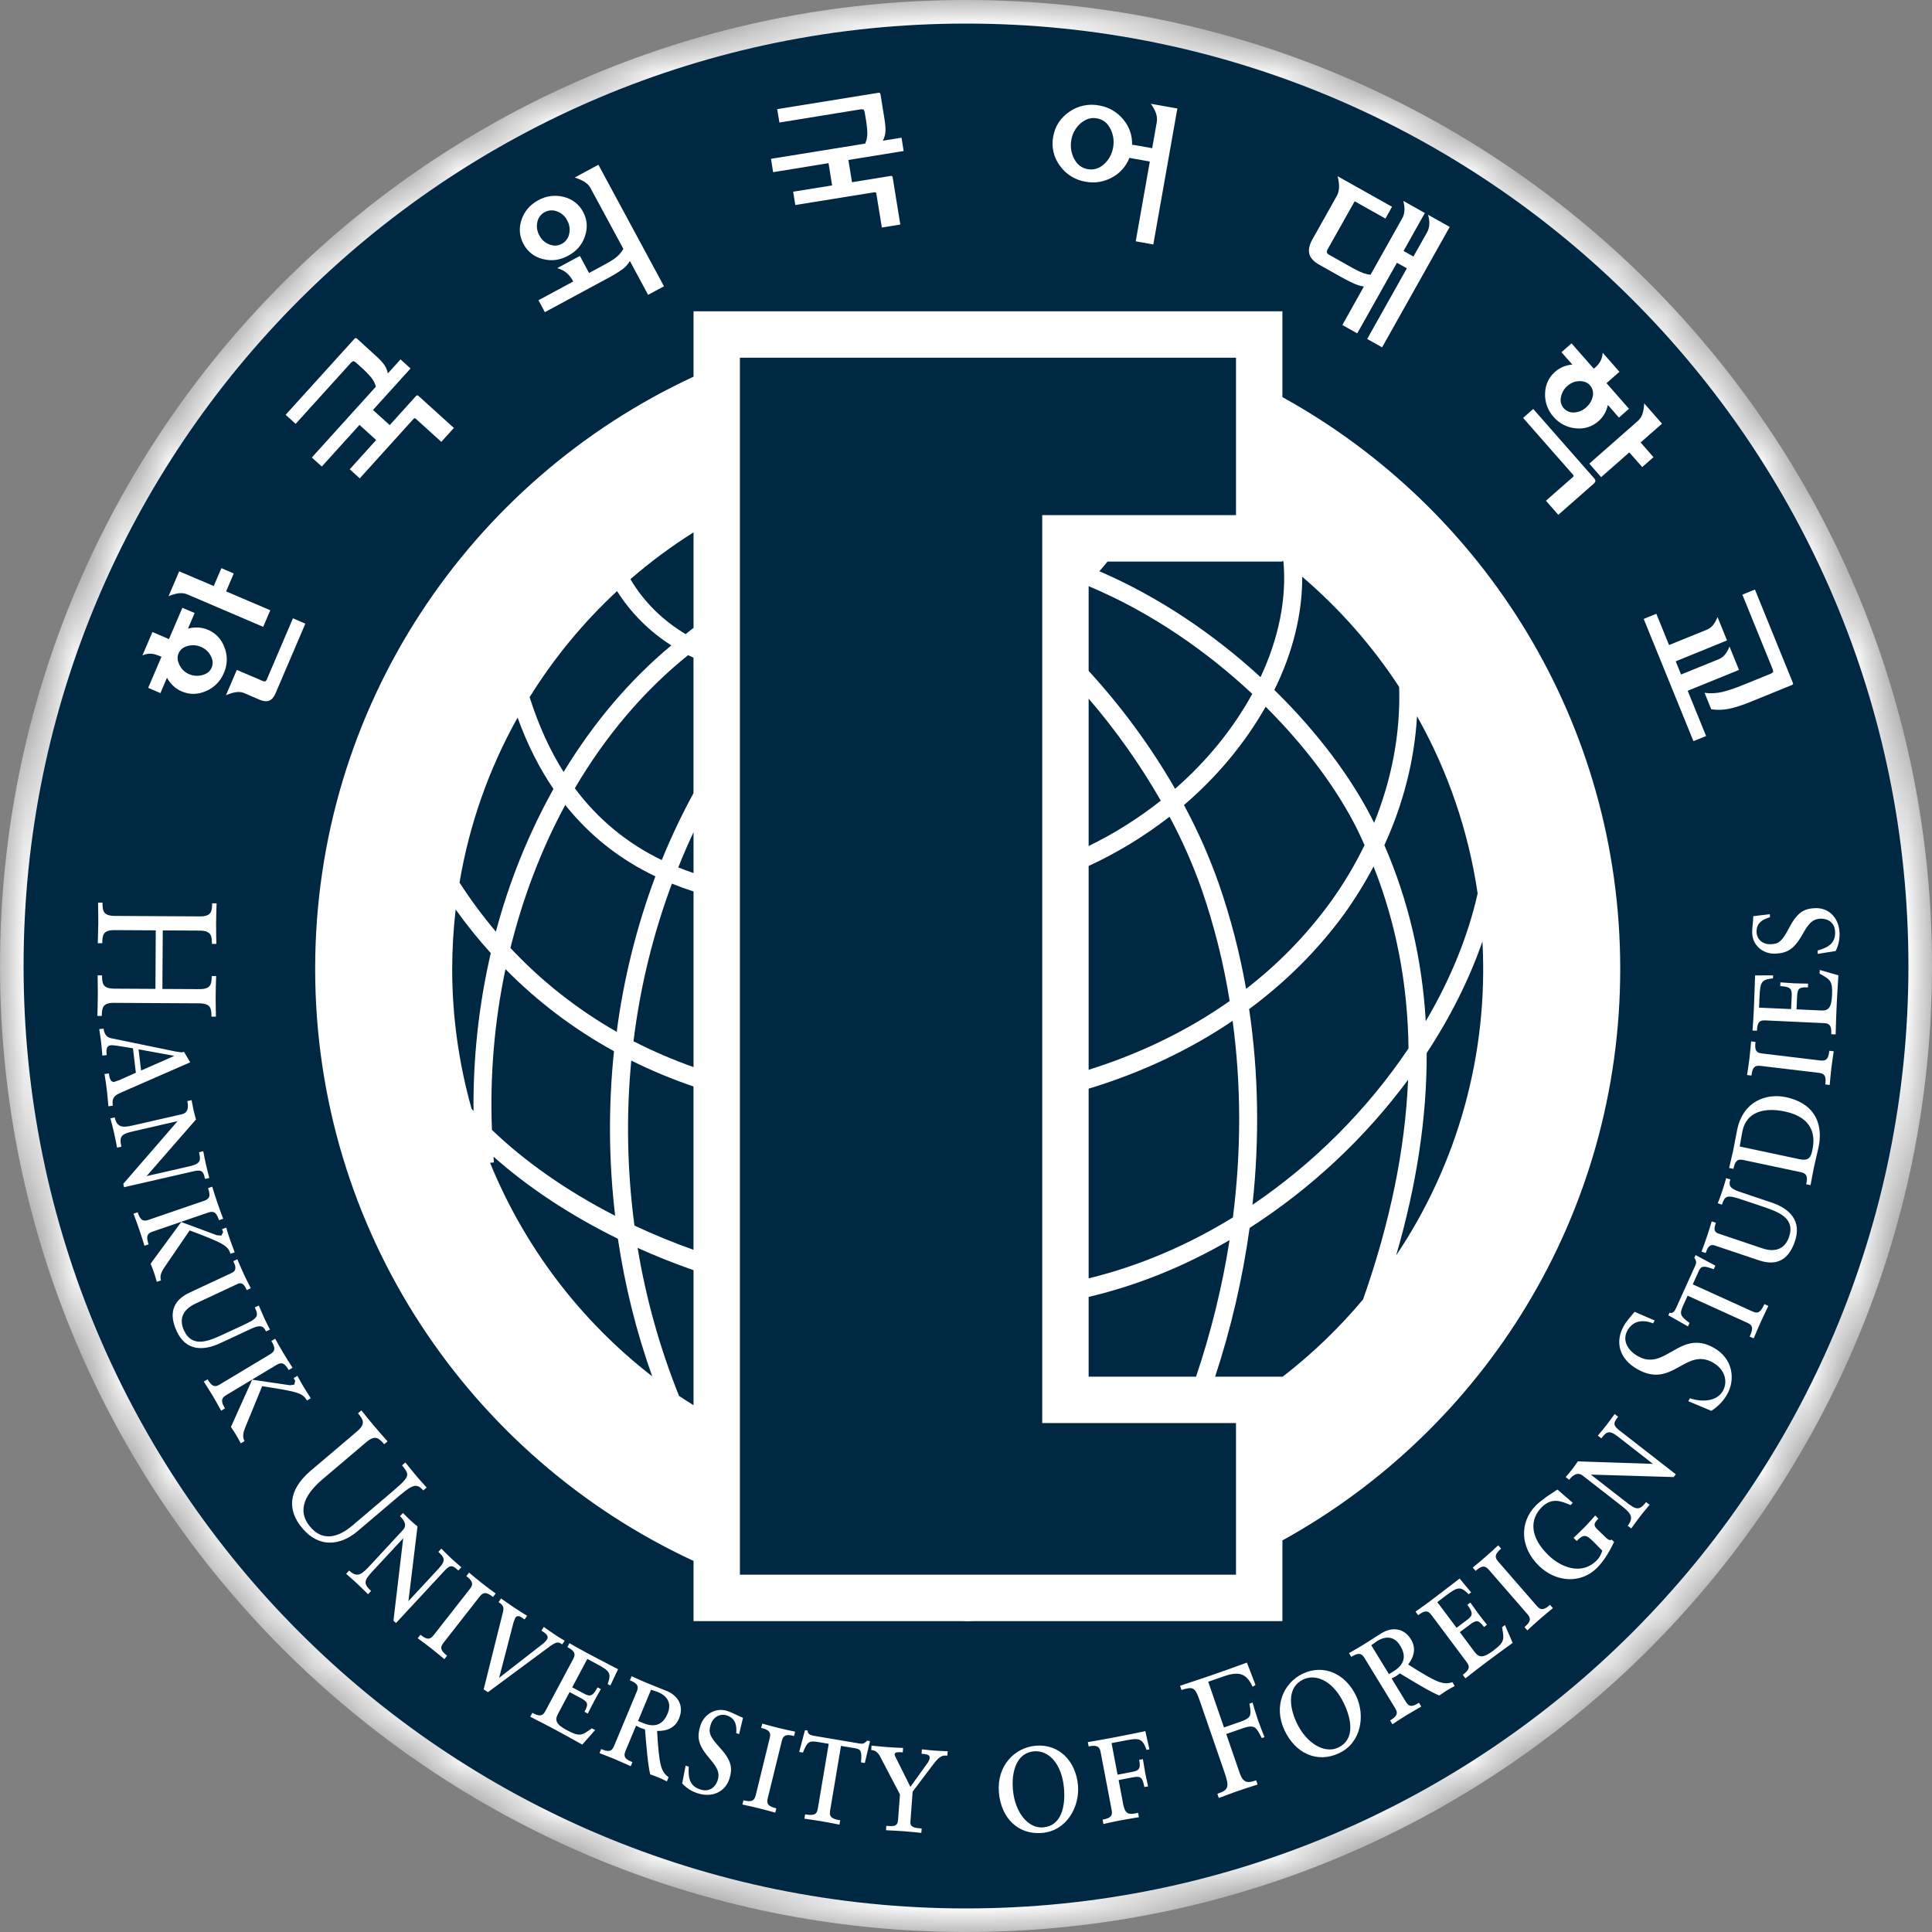 <svg width="40" height="40" viewBox="0 0 40 40" fill="none" xmlns="http://www.w3.org/2000/svg">
<rect x="0" y="0" width="40" height="40" fill="#808080" stroke="none"/>
<g clip-path="url(#clip0_544_437)">
<mask id="mask0_544_437" style="mask-type:luminance" maskUnits="userSpaceOnUse" x="0" y="0" width="40" height="40">
<path d="M0 20C0 31.045 8.954 40 20 40C31.046 40 40 31.045 40 20C40 8.954 31.046 -6.75036e-05 20 -6.75036e-05C8.954 -6.75036e-05 0 8.954 0 20Z" fill="white"/>
</mask>
<g mask="url(#mask0_544_437)">
<path d="M0 20C0 31.045 8.954 40 20 40C31.046 40 40 31.045 40 20C40 8.954 31.046 -6.75036e-05 20 -6.75036e-05C8.954 -6.75036e-05 0 8.954 0 20Z" fill="white"/>
</g>
<path d="M13.619 35.031L13.479 34.984L13.21 35.631L13.312 35.673C13.544 35.77 13.72 35.722 13.822 35.478C13.907 35.273 13.829 35.118 13.619 35.031Z" fill="#002843"/>
<path d="M28.511 33.977L28.391 34.063L28.756 34.661L28.851 34.603C29.065 34.471 29.129 34.3 28.991 34.075C28.876 33.885 28.705 33.858 28.511 33.977Z" fill="#002843"/>
<path d="M26.981 34.772C26.656 34.926 26.683 35.322 26.845 35.666C27.045 36.093 27.421 36.316 27.706 36.182C28.047 36.021 27.991 35.62 27.829 35.276C27.62 34.83 27.268 34.637 26.981 34.772Z" fill="#002843"/>
<path d="M3.6 21.865L3.6 21.859L2.869 21.726L2.921 22.164L3.6 21.865Z" fill="#002843"/>
<path d="M22.519 3.502C22.646 3.524 22.758 3.489 22.859 3.398C22.959 3.306 23.021 3.192 23.046 3.055C23.07 2.918 23.051 2.789 22.99 2.667C22.928 2.544 22.834 2.472 22.708 2.45C22.589 2.428 22.478 2.463 22.373 2.553C22.271 2.641 22.203 2.763 22.181 2.896C22.156 3.029 22.176 3.165 22.238 3.285C22.3 3.408 22.394 3.479 22.519 3.502Z" fill="#002843"/>
<path d="M21.409 36.259C21.051 36.29 20.939 36.67 20.971 37.05C21.01 37.52 21.284 37.861 21.598 37.834C21.973 37.803 22.061 37.406 22.029 37.027C21.988 36.536 21.725 36.233 21.409 36.259Z" fill="#002843"/>
<path d="M11.376 5.062C11.466 5.097 11.551 5.091 11.631 5.049C11.671 5.028 11.704 4.998 11.731 4.962C11.758 4.927 11.776 4.885 11.784 4.842C11.807 4.748 11.793 4.655 11.743 4.563C11.7 4.477 11.625 4.41 11.534 4.377C11.492 4.36 11.448 4.353 11.403 4.356C11.359 4.358 11.316 4.371 11.277 4.392C11.238 4.413 11.204 4.442 11.177 4.478C11.151 4.513 11.133 4.554 11.125 4.598C11.104 4.692 11.119 4.791 11.167 4.875C11.216 4.967 11.286 5.028 11.376 5.062Z" fill="#002843"/>
<path d="M14.059 28.901C14.158 28.968 14.258 29.03 14.359 29.093V26.298C13.966 26.161 13.58 26.007 13.201 25.836C13.375 26.886 13.662 27.914 14.059 28.901Z" fill="#002843"/>
<path d="M13.136 25.375C13.535 25.561 13.943 25.728 14.358 25.876V22.494C13.917 22.345 13.487 22.165 13.07 21.958C12.962 23.096 12.984 24.242 13.136 25.375Z" fill="#002843"/>
<path d="M28.906 25.991C30.191 24.077 30.818 21.795 30.692 19.492C30.421 20.272 30.031 21.052 29.538 21.802C29.543 23.129 29.331 24.528 28.906 25.991Z" fill="#002843"/>
<path d="M10.218 23.948C10.221 23.988 10.222 24.027 10.225 24.067L10.146 24.074C10.857 25.817 12.015 27.342 13.503 28.495C13.174 27.571 12.937 26.617 12.793 25.647C11.799 25.158 10.929 24.579 10.218 23.948Z" fill="#002843"/>
<path d="M11.459 16.334C11.17 15.91 10.92 15.421 10.716 14.857C10.122 15.918 9.715 17.074 9.514 18.273C9.743 18.628 9.994 18.967 10.267 19.289C10.54 18.259 10.94 17.266 11.459 16.334Z" fill="#002843"/>
<path d="M9.434 18.83C9.387 19.238 9.363 19.647 9.362 20.058C9.362 21.064 9.504 22.035 9.764 22.957C9.777 22.972 9.79 22.987 9.804 23.001C9.793 21.902 9.913 20.805 10.161 19.733C9.901 19.446 9.659 19.145 9.434 18.83Z" fill="#002843"/>
<path d="M20.001 0.488C9.223 0.488 0.488 9.224 0.488 20C0.488 30.776 9.223 39.512 20.001 39.512C30.776 39.512 39.512 30.776 39.512 20C39.512 9.224 30.776 0.488 20.001 0.488ZM37.584 18.802C37.866 18.792 38.074 19.006 38.086 19.315C38.092 19.445 38.064 19.574 38.005 19.69L37.634 19.749L37.631 19.68C37.875 19.611 38.002 19.513 37.994 19.294C37.985 19.064 37.8 19.016 37.691 19.02C37.547 19.026 37.458 19.098 37.343 19.304C37.155 19.641 37.025 19.733 36.751 19.744C36.512 19.753 36.287 19.584 36.278 19.323C36.273 19.209 36.3 19.067 36.3 18.968L36.643 18.928L36.645 18.991C36.506 19.029 36.361 19.101 36.368 19.299C36.374 19.454 36.498 19.555 36.659 19.549C36.828 19.543 36.892 19.495 37.047 19.201C37.218 18.876 37.363 18.811 37.584 18.802ZM36.334 12.206L37.121 14.141L37.124 14.167L37.103 14.181L36.266 14.522C36.074 14.6 35.915 14.652 35.789 14.676C35.67 14.7 35.549 14.703 35.429 14.684L35.291 14.344C35.415 14.361 35.541 14.355 35.663 14.325C35.794 14.294 35.957 14.237 36.154 14.155L36.675 13.943L36.713 13.913L36.705 13.864L36.074 12.312L36.334 12.206ZM35.335 13.039C35.449 12.992 35.506 12.903 35.56 12.776L35.756 13.259L34.694 13.692L34.805 13.965L35.583 13.649C35.695 13.604 35.756 13.509 35.808 13.387L36.004 13.87L34.942 14.302L35.323 15.239L35.061 15.345L34.031 12.814L34.293 12.708L34.556 13.355L35.335 13.039ZM33.91 8.715C34.009 8.628 34.031 8.511 34.041 8.351L34.41 8.772L33.967 9.161L34.234 9.465L34 9.67L33.733 9.366L33.15 9.879L32.905 9.599L33.91 8.715ZM32.197 7.697C32.248 7.652 32.304 7.617 32.366 7.592C32.426 7.568 32.489 7.553 32.554 7.548C32.555 7.55 32.481 7.465 32.328 7.292L32.537 7.109L32.998 7.634L33.032 7.604C33.111 7.535 33.173 7.442 33.182 7.303L33.529 7.698L33.261 7.933L33.726 8.463L33.519 8.646L33.289 8.384C33.275 8.448 33.252 8.509 33.221 8.566C33.187 8.624 33.145 8.676 33.095 8.72C33.031 8.776 32.956 8.819 32.875 8.845C32.794 8.87 32.708 8.878 32.623 8.868C32.445 8.852 32.281 8.767 32.165 8.631C32.045 8.499 31.982 8.324 31.989 8.145C31.995 7.963 32.065 7.813 32.197 7.697ZM31.744 8.467L33.016 9.915L33.033 9.96L33.01 10.002L32.263 10.659L32.007 10.367L32.567 9.875L32.579 9.853L32.57 9.831L31.534 8.652L31.744 8.467ZM27.171 4.958L27.678 4.055C27.741 3.944 27.732 3.786 27.693 3.648L28.82 4.281L28.684 4.525L28.047 4.167L27.477 5.18L27.47 5.23L27.499 5.264L28.016 5.555C28.094 5.598 28.161 5.63 28.22 5.652C28.279 5.672 28.331 5.684 28.376 5.688L29.034 4.516C29.077 4.439 29.098 4.319 29.053 4.159L29.5 4.41L29.059 5.196L29.264 5.311L29.548 4.806C29.592 4.726 29.613 4.607 29.567 4.447L30.015 4.698L28.615 7.191L28.306 7.018L29.128 5.555L28.922 5.44L28.1 6.902L27.792 6.729L28.238 5.932C28.169 5.922 28.102 5.902 28.038 5.873C27.967 5.842 27.877 5.797 27.771 5.738L27.308 5.477C27.199 5.416 27.133 5.343 27.109 5.259C27.086 5.174 27.106 5.074 27.171 4.958ZM21.805 2.829C21.844 2.611 21.956 2.439 22.141 2.313C22.229 2.251 22.329 2.208 22.435 2.186C22.54 2.163 22.649 2.163 22.755 2.183C22.951 2.215 23.128 2.317 23.254 2.47C23.382 2.625 23.443 2.8 23.439 2.995L23.855 3.068L23.949 2.533C23.973 2.401 23.922 2.285 23.828 2.149L24.376 2.246L23.878 5.061L23.514 4.996L23.806 3.344L23.383 3.269C23.316 3.442 23.19 3.584 23.027 3.672C22.86 3.766 22.665 3.799 22.476 3.762C22.37 3.745 22.267 3.707 22.176 3.65C22.084 3.593 22.005 3.518 21.943 3.43C21.879 3.345 21.834 3.247 21.811 3.144C21.787 3.041 21.785 2.934 21.805 2.829ZM17.927 2.47L17.9 2.31L17.88 2.267L17.829 2.262L16.137 2.537L16.091 2.26L18.193 1.92L18.217 1.924L18.229 1.949L18.309 2.443C18.33 2.574 18.338 2.671 18.331 2.735C18.326 2.797 18.307 2.858 18.278 2.913L18.665 2.851L18.709 3.127L17.565 3.312L17.64 3.773L18.446 3.642L18.471 3.645L18.481 3.667L18.64 4.649L18.258 4.711L18.143 4.005L18.132 3.983L18.108 3.98L16.466 4.245L16.422 3.969L17.228 3.839L17.154 3.378L16.006 3.565L15.963 3.288L17.913 2.973C17.942 2.907 17.957 2.837 17.957 2.762C17.954 2.664 17.944 2.566 17.927 2.47ZM12.389 3.411L13.747 5.927L13.418 6.104L13.041 5.403C13.001 5.473 12.946 5.534 12.88 5.58C12.782 5.649 12.679 5.71 12.572 5.766L11.281 6.463L11.149 6.216L11.868 5.828C11.798 5.698 11.711 5.602 11.538 5.551L12.006 5.299L12.196 5.652L12.549 5.461C12.657 5.403 12.737 5.349 12.789 5.3C12.841 5.251 12.88 5.201 12.906 5.152L12.222 3.887C12.167 3.785 12.044 3.721 11.898 3.676L12.389 3.411ZM10.798 4.549C10.858 4.372 10.973 4.239 11.144 4.146C11.304 4.055 11.494 4.03 11.672 4.077C11.757 4.097 11.837 4.135 11.906 4.188C11.975 4.241 12.031 4.309 12.072 4.386C12.159 4.547 12.171 4.716 12.111 4.891C12.052 5.069 11.935 5.202 11.764 5.294C11.592 5.388 11.417 5.41 11.238 5.363C11.153 5.343 11.073 5.305 11.004 5.251C10.936 5.198 10.879 5.13 10.839 5.052C10.752 4.891 10.739 4.724 10.798 4.549ZM7.343 7.009L7.364 6.997L7.389 7.009L7.759 7.346C7.858 7.434 7.924 7.505 7.96 7.559C7.995 7.613 8.018 7.671 8.03 7.731L8.293 7.441L8.5 7.629L7.722 8.488L8.069 8.801L8.617 8.195L8.638 8.183L8.66 8.193L9.397 8.86L9.137 9.148L8.607 8.668L8.585 8.658L8.563 8.671L7.448 9.904L7.241 9.716L7.788 9.11L7.443 8.797L6.663 9.659L6.456 9.472L7.782 8.006C7.764 7.936 7.73 7.871 7.685 7.815C7.621 7.74 7.552 7.669 7.478 7.604L7.358 7.496L7.316 7.475L7.273 7.503L6.121 8.775L5.914 8.588L7.343 7.009ZM6.322 12.912L5.705 14.354C5.672 14.433 5.629 14.482 5.575 14.505C5.522 14.527 5.455 14.521 5.375 14.487L5.049 14.347C4.937 14.3 4.802 14.343 4.679 14.392L4.903 13.87L5.457 14.106L5.492 14.108L5.518 14.082L6.065 12.801L6.322 12.912ZM3.71 11.829L4.425 12.133L4.584 11.763L4.84 11.873L4.681 12.244L5.596 12.635L5.449 12.978L3.873 12.304C3.758 12.255 3.624 12.289 3.49 12.343L3.71 11.829ZM3.156 13.085C3.335 13.162 3.449 13.211 3.498 13.232L3.776 12.584L4.03 12.692L3.892 13.015C3.959 12.996 4.029 12.989 4.1 12.992C4.172 12.996 4.241 13.012 4.308 13.04C4.471 13.111 4.585 13.233 4.65 13.409C4.682 13.493 4.698 13.583 4.695 13.673C4.692 13.763 4.672 13.852 4.635 13.934C4.566 14.103 4.433 14.237 4.266 14.308C4.094 14.383 3.926 14.385 3.763 14.315C3.697 14.287 3.637 14.248 3.585 14.198C3.534 14.15 3.491 14.094 3.457 14.032L3.322 14.35L3.068 14.241L3.343 13.598L3.31 13.584C3.16 13.52 3.069 13.52 2.949 13.569L3.156 13.085ZM2.021 20.194L2.112 20.194C2.115 20.353 2.118 20.467 2.364 20.469L3.218 20.474L3.225 19.262L2.371 19.257C2.125 19.255 2.121 19.369 2.117 19.529L2.025 19.528C2.026 19.384 2.034 19.255 2.035 19.123C2.035 18.979 2.033 18.838 2.03 18.688L2.122 18.688C2.124 18.847 2.127 18.961 2.373 18.963L4.138 18.973C4.384 18.975 4.388 18.861 4.393 18.702L4.484 18.703C4.48 18.844 4.475 18.981 4.474 19.117C4.474 19.254 4.476 19.393 4.479 19.543L4.388 19.542C4.385 19.383 4.382 19.269 4.136 19.267L3.37 19.263L3.362 20.475L4.129 20.479C4.375 20.48 4.379 20.367 4.384 20.208L4.475 20.208C4.47 20.367 4.466 20.508 4.465 20.652C4.464 20.781 4.47 20.913 4.47 21.048L4.378 21.048C4.376 20.889 4.373 20.775 4.127 20.773L2.362 20.763C2.116 20.761 2.112 20.875 2.107 21.034L2.016 21.034C2.02 20.899 2.024 20.764 2.025 20.629C2.026 20.488 2.024 20.35 2.021 20.194ZM2.212 22.569C2.198 22.458 2.182 22.347 2.164 22.236L2.255 22.225L2.26 22.261C2.269 22.336 2.302 22.407 2.361 22.4L2.474 22.362L2.813 22.21L2.753 21.704L2.518 21.666C2.471 21.659 2.348 21.634 2.285 21.642C2.202 21.652 2.199 21.752 2.206 21.808L2.21 21.844L2.119 21.855C2.111 21.754 2.102 21.652 2.09 21.55C2.081 21.473 2.067 21.387 2.054 21.307L2.144 21.297C2.163 21.448 2.241 21.484 2.318 21.499L3.643 21.772L3.761 21.788L3.81 21.777L3.938 21.994L2.511 22.618C2.356 22.685 2.316 22.735 2.335 22.893L2.244 22.904C2.234 22.79 2.225 22.679 2.212 22.569ZM2.552 24.51L3.677 23.212L2.762 23.422C2.515 23.478 2.463 23.521 2.513 23.741L2.424 23.761C2.406 23.664 2.384 23.552 2.361 23.452C2.339 23.353 2.312 23.254 2.286 23.155L2.375 23.135C2.43 23.375 2.571 23.343 2.817 23.286L3.77 23.068C3.925 23.033 3.891 22.856 3.878 22.797L3.967 22.777C3.98 22.848 3.992 22.916 4.007 22.983C4.021 23.045 4.041 23.117 4.058 23.177L3.035 24.35L3.933 24.145C4.169 24.09 4.155 24.011 4.12 23.856L4.208 23.835C4.226 23.93 4.246 24.033 4.268 24.126C4.287 24.211 4.312 24.304 4.334 24.388L4.245 24.409C4.214 24.271 4.193 24.208 4.021 24.247L2.568 24.58L2.552 24.51ZM3.077 25.763L2.991 25.792C2.958 25.686 2.921 25.566 2.882 25.453C2.845 25.345 2.804 25.235 2.764 25.128L2.85 25.099C2.896 25.232 2.942 25.302 3.069 25.258L4.232 24.859C4.359 24.815 4.353 24.732 4.307 24.599L4.394 24.569C4.427 24.678 4.462 24.79 4.499 24.897C4.537 25.011 4.581 25.129 4.621 25.233L4.534 25.262C4.489 25.129 4.442 25.059 4.316 25.103L3.152 25.502C3.026 25.546 3.032 25.629 3.077 25.763ZM3.333 26.509L3.246 26.539C3.231 26.484 3.211 26.415 3.193 26.361C3.171 26.295 3.145 26.231 3.118 26.164L3.752 25.3L4.492 25.575L4.584 25.581L4.619 25.509L4.597 25.447L4.684 25.417C4.708 25.501 4.737 25.596 4.766 25.677C4.794 25.76 4.831 25.845 4.859 25.928L4.772 25.958C4.715 25.79 4.643 25.745 3.927 25.474L3.414 26.224C3.351 26.313 3.3 26.413 3.333 26.509ZM3.66 27.564C3.498 27.216 3.557 26.933 3.927 26.761L4.803 26.352C4.918 26.299 4.865 26.184 4.831 26.111L4.914 26.072C4.957 26.175 5.004 26.285 5.051 26.386C5.096 26.481 5.146 26.58 5.192 26.671L5.109 26.71C5.071 26.628 5.027 26.533 4.918 26.583L4.051 26.988C3.758 27.124 3.712 27.334 3.809 27.544C3.986 27.924 4.334 27.762 4.652 27.613L5.028 27.439C5.347 27.29 5.36 27.251 5.275 27.068L5.358 27.03C5.396 27.121 5.437 27.215 5.478 27.305C5.513 27.381 5.551 27.453 5.59 27.527L5.507 27.566C5.464 27.474 5.415 27.41 5.208 27.507L4.56 27.809C4.194 27.98 3.844 27.961 3.66 27.564ZM4.658 29.159L4.579 29.207C4.522 29.102 4.463 28.999 4.403 28.897C4.344 28.799 4.281 28.7 4.219 28.604L4.298 28.558C4.37 28.678 4.43 28.737 4.544 28.668L5.6 28.034C5.714 27.965 5.691 27.885 5.618 27.764L5.697 27.717C5.752 27.816 5.809 27.918 5.868 28.016C5.929 28.119 5.997 28.225 6.057 28.318L5.978 28.365C5.906 28.245 5.847 28.186 5.732 28.255L4.676 28.889C4.562 28.958 4.586 29.039 4.658 29.159ZM5.083 29.54C5.04 29.64 5.01 29.748 5.063 29.836L4.985 29.883C4.956 29.828 4.927 29.773 4.895 29.72C4.86 29.661 4.821 29.603 4.781 29.544L5.221 28.565L6.003 28.68L6.093 28.667L6.112 28.59L6.079 28.533L6.157 28.485C6.199 28.562 6.247 28.649 6.291 28.723C6.336 28.798 6.389 28.874 6.434 28.949L6.356 28.996C6.265 28.844 6.186 28.815 5.428 28.7L5.083 29.54ZM6.262 31.644C5.943 31.267 5.966 30.858 6.416 30.464L7.395 29.633C7.583 29.473 7.512 29.384 7.412 29.26L7.482 29.201C7.57 29.311 7.657 29.418 7.744 29.521C7.833 29.627 7.924 29.73 8.024 29.842L7.954 29.901C7.849 29.782 7.773 29.697 7.585 29.857L6.673 30.631C6.354 30.903 6.121 31.254 6.423 31.611C6.744 31.991 7.119 31.735 7.304 31.578L8.068 30.929C8.508 30.555 8.488 30.549 8.324 30.338L8.393 30.279C8.472 30.377 8.551 30.476 8.632 30.572C8.698 30.65 8.767 30.721 8.833 30.798L8.763 30.858C8.609 30.674 8.506 30.766 8.179 31.043L7.406 31.699C7.042 32.009 6.603 32.047 6.262 31.644ZM8.146 33.554L8.348 31.848L7.709 32.536C7.536 32.722 7.518 32.787 7.682 32.939L7.62 33.007C7.546 32.932 7.471 32.859 7.394 32.787C7.32 32.718 7.243 32.651 7.166 32.584L7.228 32.517C7.408 32.685 7.506 32.579 7.679 32.393L8.344 31.675C8.452 31.56 8.325 31.432 8.281 31.391L8.343 31.324C8.393 31.375 8.441 31.425 8.492 31.472C8.538 31.515 8.595 31.563 8.644 31.603L8.456 33.15L9.083 32.474C9.248 32.296 9.191 32.238 9.075 32.13L9.137 32.063C9.205 32.131 9.279 32.205 9.349 32.27C9.413 32.33 9.486 32.392 9.551 32.449L9.489 32.516C9.386 32.42 9.333 32.38 9.214 32.509L8.199 33.603L8.146 33.554ZM9.256 34.279L9.2 34.35C9.115 34.28 9.018 34.199 8.924 34.125C8.834 34.054 8.74 33.985 8.648 33.918L8.705 33.846C8.815 33.933 8.892 33.966 8.974 33.86L9.734 32.89C9.816 32.785 9.766 32.718 9.655 32.631L9.711 32.559C9.798 32.632 9.888 32.707 9.978 32.778C10.072 32.852 10.173 32.926 10.263 32.992L10.206 33.064C10.095 32.977 10.019 32.944 9.936 33.049L9.177 34.019C9.095 34.125 9.145 34.191 9.256 34.279ZM10.014 34.977L10.402 33.421C10.436 33.288 10.441 33.248 10.323 33.17L10.374 33.094C10.457 33.154 10.545 33.216 10.632 33.274C10.724 33.336 10.818 33.394 10.913 33.453L10.862 33.529L10.802 33.489C10.745 33.451 10.701 33.447 10.666 33.499L10.633 33.587L10.334 34.738L11.21 34.056C11.259 34.02 11.298 33.983 11.323 33.945C11.374 33.869 11.296 33.817 11.209 33.759L11.259 33.683C11.338 33.739 11.42 33.798 11.5 33.851C11.56 33.891 11.629 33.933 11.691 33.969L11.64 34.046C11.561 33.993 11.533 33.975 11.348 34.113L10.102 35.035L10.014 34.977ZM12.055 36.12C11.867 36.015 11.681 35.911 11.491 35.809C11.322 35.719 11.149 35.63 10.978 35.543L11.022 35.462C11.146 35.529 11.226 35.548 11.289 35.43L11.87 34.343C11.933 34.225 11.871 34.168 11.747 34.102L11.79 34.021C11.908 34.088 12.025 34.154 12.144 34.218C12.36 34.334 12.581 34.448 12.796 34.559L12.637 34.897L12.581 34.867C12.662 34.639 12.627 34.597 12.355 34.451L12.16 34.346L11.847 34.934L12.066 35.051C12.198 35.122 12.258 35.15 12.372 34.935L12.44 34.972C12.395 35.052 12.347 35.134 12.303 35.218C12.258 35.301 12.214 35.39 12.17 35.478L12.102 35.441C12.193 35.271 12.169 35.234 12.012 35.15L11.793 35.033L11.551 35.487C11.48 35.62 11.517 35.704 11.736 35.821C12.003 35.964 12.043 35.933 12.255 35.783L12.321 35.819L12.055 36.12ZM14.059 35.578C13.982 35.763 13.825 35.843 13.604 35.837C13.647 36.566 13.686 36.674 13.842 36.797L13.807 36.881C13.754 36.854 13.699 36.829 13.644 36.805C13.584 36.78 13.524 36.759 13.462 36.736C13.414 36.548 13.382 36.142 13.354 35.806L13.26 35.774L13.169 35.728L12.949 36.255C12.893 36.388 12.972 36.432 13.094 36.483L13.059 36.567C12.958 36.522 12.843 36.47 12.733 36.423C12.627 36.379 12.518 36.337 12.412 36.297L12.447 36.212C12.577 36.267 12.66 36.279 12.711 36.155L13.186 35.017C13.238 34.894 13.171 34.843 13.041 34.789L13.077 34.704C13.181 34.752 13.287 34.8 13.392 34.844C13.524 34.9 13.712 34.97 13.806 35.01C14.036 35.106 14.168 35.318 14.059 35.578ZM15.243 35.882C15.255 35.738 15.237 35.578 15.049 35.517C14.901 35.469 14.765 35.551 14.715 35.706C14.664 35.867 14.686 35.944 14.909 36.19C15.156 36.461 15.167 36.62 15.1 36.832C15.014 37.1 14.742 37.223 14.448 37.129C14.324 37.091 14.212 37.02 14.124 36.925L14.195 36.556L14.26 36.577C14.242 36.83 14.291 36.982 14.499 37.049C14.718 37.12 14.826 36.962 14.859 36.858C14.903 36.721 14.865 36.612 14.712 36.433C14.46 36.141 14.418 35.987 14.502 35.726C14.574 35.498 14.809 35.344 15.057 35.423C15.166 35.458 15.29 35.531 15.383 35.565L15.303 35.902L15.243 35.882ZM16.44 35.942C16.304 35.908 16.22 35.909 16.188 36.039L15.894 37.237C15.862 37.367 15.936 37.406 16.073 37.44L16.051 37.529C15.944 37.499 15.823 37.466 15.706 37.437C15.596 37.41 15.482 37.385 15.37 37.361L15.393 37.273C15.529 37.306 15.612 37.305 15.645 37.175L15.938 35.978C15.97 35.848 15.897 35.808 15.76 35.774L15.782 35.686C15.892 35.716 16.004 35.747 16.114 35.774C16.231 35.803 16.354 35.83 16.462 35.852L16.44 35.942ZM17.905 36.501L17.826 36.488C17.845 36.263 17.828 36.217 17.707 36.196L17.412 36.147L17.185 37.495C17.163 37.626 17.239 37.661 17.396 37.687L17.38 37.777C17.254 37.752 17.13 37.728 17.012 37.708C16.9 37.689 16.784 37.673 16.654 37.654L16.669 37.564C16.825 37.59 16.909 37.583 16.931 37.452L17.158 36.104L16.934 36.066C16.754 36.036 16.713 36.057 16.624 36.285L16.547 36.272L16.666 35.821L16.724 35.83C16.713 35.896 16.779 35.925 16.84 35.936L17.782 36.095C17.85 36.106 17.885 36.112 17.953 36.038L18.012 36.048L17.905 36.501ZM19.614 36.349C19.516 36.342 19.461 36.345 19.322 36.529L18.895 37.094L18.849 37.719C18.84 37.839 18.951 37.847 19.082 37.857L19.075 37.948C18.956 37.935 18.831 37.923 18.711 37.914C18.589 37.905 18.463 37.899 18.344 37.893L18.35 37.803C18.5 37.813 18.583 37.819 18.593 37.682L18.633 37.152L18.215 36.354C18.164 36.27 18.118 36.238 18.038 36.232L18.044 36.141C18.14 36.151 18.256 36.163 18.36 36.171C18.471 36.179 18.588 36.185 18.698 36.189L18.691 36.28C18.635 36.276 18.527 36.268 18.524 36.314C18.521 36.345 18.535 36.364 18.558 36.412L18.849 36.995L19.174 36.542C19.21 36.495 19.244 36.445 19.247 36.403C19.251 36.35 19.241 36.322 19.08 36.309L19.087 36.218C19.176 36.228 19.283 36.24 19.372 36.246C19.447 36.252 19.534 36.251 19.621 36.258L19.614 36.349ZM20.035 33.567C19.99 33.567 19.945 33.564 19.9 33.564H14.359V32.317C9.734 30.172 6.525 25.491 6.525 20.058C6.525 14.624 9.734 9.943 14.359 7.799V6.445H26.551V8.222C30.72 10.522 33.545 14.96 33.545 20.058C33.545 25.156 30.72 29.593 26.551 31.893V33.564H20.17C20.125 33.564 20.08 33.567 20.035 33.567ZM21.575 37.949C21.082 37.991 20.726 37.646 20.681 37.109C20.635 36.558 21.006 36.181 21.445 36.143C21.928 36.103 22.276 36.462 22.319 36.968C22.355 37.403 22.088 37.906 21.575 37.949ZM23.138 36.743L23.415 36.69C23.562 36.662 23.626 36.647 23.586 36.435L23.662 36.421C23.676 36.511 23.692 36.605 23.709 36.699C23.727 36.792 23.748 36.888 23.77 36.985L23.693 36.999C23.651 36.781 23.61 36.768 23.436 36.801L23.16 36.854L23.256 37.363C23.291 37.546 23.363 37.572 23.502 37.545L23.563 37.533L23.58 37.623C23.465 37.642 23.341 37.662 23.182 37.692C23.07 37.714 22.956 37.739 22.845 37.764L22.828 37.674C22.966 37.648 23.042 37.611 23.017 37.48L22.786 36.269C22.761 36.138 22.677 36.132 22.54 36.158L22.522 36.069C22.714 36.036 22.903 36.003 23.094 35.966C23.371 35.914 23.544 35.877 23.713 35.841L23.797 36.219L23.739 36.23C23.655 35.999 23.59 35.979 23.329 36.029L23.014 36.089L23.138 36.743ZM26.124 35.985C26.011 35.767 25.982 35.695 25.733 35.781L25.388 35.901L25.667 36.71C25.748 36.943 25.856 36.909 26.007 36.86L26.037 36.947C25.895 36.993 25.763 37.034 25.633 37.079C25.506 37.124 25.377 37.172 25.234 37.226L25.204 37.139C25.45 37.054 25.454 36.992 25.343 36.669L24.833 35.192C24.738 34.919 24.689 34.921 24.461 34.989L24.432 34.902C24.633 34.832 24.841 34.768 25.048 34.696C25.305 34.608 25.561 34.517 25.816 34.422L25.994 34.886L25.934 34.922C25.808 34.649 25.657 34.597 25.349 34.703L25.015 34.819L25.341 35.765L25.675 35.649C25.907 35.569 25.913 35.522 25.868 35.273L25.933 35.25C25.949 35.315 26.006 35.497 26.047 35.617C26.084 35.723 26.144 35.878 26.18 35.966L26.124 35.985ZM27.724 36.298C27.277 36.509 26.823 36.31 26.594 35.823C26.36 35.322 26.576 34.839 26.974 34.651C27.413 34.444 27.865 34.66 28.08 35.118C28.265 35.514 28.19 36.079 27.724 36.298ZM29.961 34.995C29.906 35.03 29.852 35.066 29.799 35.103C29.618 35.032 29.271 34.82 28.983 34.646L28.902 34.704L28.812 34.751L29.109 35.237C29.184 35.361 29.266 35.323 29.378 35.254L29.426 35.332C29.33 35.387 29.221 35.45 29.118 35.512C29.021 35.573 28.924 35.635 28.828 35.699L28.781 35.62C28.901 35.547 28.959 35.486 28.889 35.372L28.247 34.321C28.177 34.207 28.097 34.231 27.977 34.304L27.93 34.226C28.028 34.17 28.13 34.112 28.227 34.052C28.349 33.977 28.517 33.866 28.604 33.813C28.816 33.683 29.065 33.7 29.212 33.94C29.316 34.111 29.289 34.285 29.155 34.462C29.769 34.853 29.88 34.885 30.071 34.829L30.118 34.908C30.065 34.935 30.013 34.965 29.961 34.995ZM30.799 34.395C30.645 34.51 30.491 34.63 30.34 34.748L30.285 34.675C30.398 34.59 30.45 34.525 30.37 34.418L29.632 33.431C29.552 33.324 29.474 33.356 29.362 33.441L29.307 33.367C29.417 33.289 29.527 33.211 29.635 33.13C29.831 32.982 30.028 32.83 30.22 32.682L30.458 32.969L30.408 33.007C30.235 32.837 30.182 32.851 29.935 33.036L29.758 33.17L30.157 33.702L30.355 33.553C30.475 33.463 30.526 33.42 30.38 33.226L30.442 33.179C30.495 33.254 30.55 33.332 30.606 33.408C30.663 33.485 30.725 33.561 30.786 33.639L30.724 33.685C30.608 33.53 30.564 33.537 30.423 33.643L30.224 33.792L30.532 34.204C30.622 34.325 30.713 34.327 30.913 34.178C31.154 33.996 31.144 33.947 31.098 33.69L31.158 33.645L31.318 34.014C31.143 34.141 30.971 34.266 30.799 34.395ZM31.878 33.524C31.791 33.6 31.706 33.677 31.622 33.756L31.563 33.687C31.669 33.594 31.716 33.526 31.628 33.424L30.82 32.495C30.732 32.394 30.657 32.431 30.551 32.524L30.491 32.455C30.579 32.383 30.669 32.309 30.755 32.233C30.845 32.155 30.938 32.069 31.019 31.994L31.079 32.063C30.973 32.155 30.926 32.225 31.014 32.325L31.823 33.255C31.91 33.356 31.985 33.319 32.091 33.226L32.151 33.295C32.059 33.37 31.967 33.446 31.878 33.524ZM33.074 32.451C32.739 32.798 32.218 32.764 31.864 32.421C31.461 32.028 31.465 31.514 31.792 31.176C31.846 31.119 31.898 31.082 32.011 30.995L32.245 30.839L32.562 31.114L32.517 31.161C32.326 31.08 32.127 30.991 31.911 31.215C31.683 31.45 31.658 31.81 32.061 32.202C32.296 32.43 32.735 32.64 33.067 32.298C33.119 32.243 33.151 32.179 33.174 32.105L32.984 31.912C32.843 31.775 32.788 31.755 32.644 31.904L32.579 31.84C32.661 31.761 32.755 31.673 32.834 31.591C32.897 31.527 32.967 31.444 33.027 31.377L33.093 31.441C32.995 31.542 32.987 31.581 33.072 31.664L33.234 31.821C33.28 31.865 33.318 31.902 33.37 31.878L33.418 31.924C33.347 32.069 33.243 32.277 33.074 32.451ZM34.651 30.581L32.937 30.53L33.678 31.107C33.877 31.263 33.943 31.276 34.081 31.099L34.153 31.155C34.085 31.235 34.019 31.316 33.954 31.399C33.892 31.48 33.832 31.562 33.773 31.645L33.7 31.589C33.851 31.395 33.737 31.306 33.538 31.15L32.766 30.549C32.641 30.452 32.525 30.589 32.488 30.637L32.416 30.581C32.463 30.526 32.508 30.474 32.551 30.419C32.589 30.369 32.632 30.308 32.668 30.256L34.222 30.308L33.495 29.741C33.304 29.592 33.252 29.654 33.154 29.779L33.082 29.723C33.143 29.65 33.211 29.569 33.269 29.493C33.323 29.425 33.379 29.347 33.429 29.276L33.502 29.332C33.415 29.443 33.38 29.5 33.519 29.608L34.696 30.524L34.651 30.581ZM35.759 28.868C35.68 29.008 35.567 29.125 35.431 29.21L34.954 29.01L34.988 28.95C35.243 29.035 35.549 29.015 35.67 28.797C35.783 28.596 35.706 28.346 35.464 28.21C34.894 27.889 34.628 28.758 33.905 28.35C33.509 28.128 33.439 27.772 33.618 27.453C33.678 27.345 33.766 27.254 33.843 27.16L34.259 27.339L34.225 27.399C33.995 27.307 33.801 27.356 33.695 27.545C33.584 27.744 33.688 27.953 33.912 28.079C34.482 28.4 34.778 27.507 35.482 27.904C35.881 28.128 35.933 28.56 35.759 28.868ZM36.452 27.376C36.405 27.48 36.36 27.588 36.308 27.71L36.225 27.672C36.291 27.527 36.305 27.445 36.183 27.39L34.941 26.826L34.846 27.034C34.771 27.201 34.782 27.245 34.979 27.39L34.947 27.462L34.541 27.231L34.566 27.177C34.627 27.204 34.671 27.149 34.697 27.091L35.091 26.22C35.119 26.157 35.134 26.124 35.08 26.04L35.105 25.985L35.515 26.204L35.481 26.278C35.269 26.201 35.221 26.206 35.17 26.318L35.047 26.591L36.289 27.155C36.411 27.21 36.464 27.145 36.529 27L36.612 27.038C36.557 27.15 36.504 27.263 36.452 27.376ZM37.163 25.697C37.041 26.061 36.804 26.225 36.418 26.094L35.501 25.786C35.381 25.745 35.341 25.865 35.315 25.942L35.229 25.913C35.268 25.808 35.309 25.696 35.344 25.59C35.378 25.491 35.41 25.385 35.439 25.287L35.525 25.316C35.497 25.401 35.463 25.501 35.577 25.539L36.483 25.844C36.789 25.948 36.967 25.827 37.041 25.608C37.174 25.21 36.811 25.088 36.478 24.975L36.085 24.843C35.752 24.731 35.715 24.75 35.651 24.941L35.565 24.912C35.632 24.741 35.69 24.568 35.739 24.391L35.826 24.42C35.794 24.517 35.786 24.597 36.002 24.67L36.678 24.897C37.062 25.026 37.303 25.281 37.163 25.697ZM37.651 23.755C37.623 23.884 37.585 24.03 37.561 24.143C37.533 24.276 37.51 24.406 37.485 24.538L37.395 24.519C37.425 24.382 37.421 24.298 37.29 24.27L36.086 24.015C35.955 23.987 35.918 24.062 35.889 24.2L35.8 24.181C35.826 24.073 35.854 23.954 35.881 23.831C35.912 23.681 35.937 23.53 35.968 23.383C36.093 22.793 36.576 22.632 36.972 22.715C37.622 22.854 37.741 23.326 37.651 23.755ZM37.916 22.12C37.902 22.233 37.892 22.349 37.882 22.463L37.791 22.452C37.808 22.312 37.797 22.229 37.664 22.213L36.442 22.067C36.31 22.051 36.279 22.129 36.262 22.268L36.171 22.258C36.188 22.145 36.206 22.029 36.22 21.916C36.234 21.797 36.245 21.671 36.255 21.561L36.346 21.572C36.329 21.712 36.34 21.794 36.473 21.81L37.695 21.957C37.828 21.973 37.858 21.895 37.874 21.755L37.965 21.766C37.947 21.884 37.931 22.002 37.916 22.12ZM38.025 20.837C38.016 21.028 38.011 21.224 38.005 21.416L37.914 21.412C37.92 21.27 37.903 21.189 37.769 21.183L36.54 21.126C36.407 21.119 36.382 21.2 36.376 21.34L36.284 21.336C36.294 21.201 36.304 21.067 36.31 20.932C36.321 20.686 36.329 20.437 36.337 20.195L36.71 20.194L36.707 20.256C36.467 20.281 36.443 20.331 36.429 20.64L36.419 20.862L37.083 20.892L37.094 20.644C37.101 20.494 37.101 20.428 36.858 20.416L36.861 20.339C36.953 20.346 37.048 20.353 37.142 20.358C37.237 20.362 37.336 20.363 37.434 20.365L37.431 20.443C37.237 20.434 37.214 20.472 37.206 20.649L37.195 20.897L37.708 20.921C37.858 20.928 37.918 20.859 37.93 20.61C37.944 20.308 37.899 20.285 37.673 20.157L37.676 20.082L38.062 20.193C38.048 20.409 38.035 20.621 38.025 20.837Z" fill="#002843"/>
<path d="M14.195 13.129C14.25 13.087 14.303 13.041 14.359 13V11.022C13.899 11.311 13.463 11.635 13.052 11.991C13.336 12.473 13.729 12.848 14.195 13.129Z" fill="#002843"/>
<path d="M13.116 21.558C13.518 21.764 13.933 21.943 14.359 22.093V18.457C14.207 18.408 14.058 18.354 13.911 18.295C13.519 19.348 13.252 20.443 13.116 21.558Z" fill="#002843"/>
<path d="M25.872 25.423C25.727 26.469 25.488 27.499 25.158 28.502H26.551V28.507C27.164 28.034 27.724 27.496 28.221 26.903C28.782 25.308 29.093 23.789 29.153 22.355C28.254 23.568 27.142 24.607 25.872 25.423Z" fill="#002843"/>
<path d="M13.569 18.144C12.862 17.807 12.23 17.328 11.703 16.666C11.208 17.58 10.828 18.579 10.568 19.627C11.21 20.313 11.952 20.898 12.768 21.363C12.912 20.263 13.181 19.183 13.569 18.144Z" fill="#002843"/>
<path d="M14.359 18.076V17.23C14.246 17.47 14.14 17.713 14.043 17.959C14.146 18 14.252 18.04 14.359 18.076Z" fill="#002843"/>
<path d="M11.901 16.32C12.371 16.955 12.989 17.465 13.701 17.807C13.894 17.334 14.113 16.871 14.358 16.422V13.617C14.322 13.599 14.283 13.583 14.246 13.564C13.319 14.31 12.53 15.249 11.901 16.32Z" fill="#002843"/>
<path d="M29.162 21.706C29.146 20.372 28.904 19.114 28.438 17.939C28.257 18.284 28.052 18.614 27.825 18.93C27.282 19.674 26.619 20.331 25.862 20.892C26.057 22.211 26.08 23.574 25.931 24.944C27.205 24.081 28.302 22.982 29.162 21.706Z" fill="#002843"/>
<path d="M21.578 10.665H25.59V7.406H15.319V32.602H25.59V29.463H21.578V10.665Z" fill="#002843"/>
<path d="M22.761 11.827C24.001 12.361 25.141 13.14 26.098 14.019C26.48 13.205 26.64 12.383 26.572 11.625C26.565 11.62 26.558 11.614 26.55 11.608V11.627H22.93C22.874 11.694 22.819 11.762 22.761 11.827Z" fill="#002843"/>
<path d="M22.539 28.502H24.763C25.074 27.581 25.306 26.635 25.457 25.675C24.553 26.201 23.573 26.608 22.539 26.851V28.502Z" fill="#002843"/>
<path d="M22.539 26.467C23.603 26.207 24.608 25.77 25.526 25.205C25.701 23.831 25.699 22.46 25.52 21.135C24.636 21.734 23.633 22.208 22.539 22.54V26.467Z" fill="#002843"/>
<path d="M29.519 21.143C30.029 20.277 30.396 19.377 30.593 18.499C30.404 17.209 29.978 15.964 29.338 14.829C29.285 15.737 29.055 16.639 28.662 17.498C29.157 18.639 29.444 19.855 29.519 21.143Z" fill="#002843"/>
<path d="M28.447 17.03L28.45 17.036C28.819 16.125 28.997 15.172 28.968 14.222C28.411 13.37 27.735 12.603 26.961 11.941C26.965 12.699 26.771 13.499 26.384 14.285C27.287 15.168 28.003 16.131 28.447 17.03Z" fill="#002843"/>
<path d="M22.539 17.516C23.069 17.258 23.57 16.943 24.033 16.577C23.603 15.827 23.102 15.119 22.539 14.464V17.516Z" fill="#002843"/>
<path d="M26.204 14.632C25.77 15.397 25.194 16.084 24.513 16.668C24.796 17.192 25.038 17.739 25.236 18.301C25.481 19.009 25.669 19.735 25.799 20.473C26.453 19.969 27.034 19.375 27.523 18.709C27.801 18.328 28.045 17.923 28.251 17.498C28.205 17.397 28.161 17.295 28.112 17.195C27.698 16.356 27.036 15.46 26.204 14.632Z" fill="#002843"/>
<path d="M22.539 22.149C23.616 21.81 24.6 21.331 25.459 20.725C25.334 19.943 25.141 19.173 24.883 18.424C24.7 17.903 24.476 17.396 24.214 16.909C23.696 17.312 23.134 17.654 22.539 17.929V22.149Z" fill="#002843"/>
<path d="M22.539 13.89C23.223 14.636 23.824 15.454 24.329 16.331C24.976 15.766 25.522 15.104 25.927 14.366C24.965 13.465 23.804 12.666 22.539 12.136V13.89Z" fill="#002843"/>
<path d="M13.899 13.362C13.446 13.075 13.062 12.691 12.775 12.238C12.077 12.886 11.468 13.625 10.965 14.434C11.154 15.028 11.39 15.542 11.669 15.983C12.28 14.977 13.027 14.086 13.899 13.362Z" fill="#002843"/>
<path d="M10.465 20.065C10.235 21.159 10.141 22.277 10.185 23.393C10.864 24.046 11.728 24.654 12.736 25.172C12.602 24.04 12.594 22.897 12.712 21.764C11.885 21.31 11.128 20.738 10.465 20.065Z" fill="#002843"/>
<path d="M3.915 13.958C4.002 13.995 4.094 14.002 4.189 13.977C4.284 13.952 4.349 13.901 4.382 13.822C4.415 13.744 4.409 13.662 4.363 13.578C4.32 13.495 4.249 13.43 4.162 13.394C4.076 13.356 3.979 13.348 3.888 13.373C3.794 13.398 3.731 13.448 3.697 13.527C3.665 13.601 3.672 13.682 3.717 13.77C3.761 13.858 3.827 13.92 3.915 13.958Z" fill="#002843"/>
<path d="M32.595 8.539C32.685 8.534 32.767 8.5 32.838 8.436C32.911 8.372 32.958 8.296 32.976 8.206C32.985 8.166 32.985 8.125 32.975 8.085C32.965 8.045 32.946 8.008 32.918 7.977C32.867 7.918 32.793 7.889 32.7 7.891C32.607 7.893 32.525 7.926 32.453 7.989C32.383 8.048 32.336 8.129 32.318 8.219C32.308 8.259 32.308 8.302 32.318 8.342C32.328 8.382 32.347 8.42 32.375 8.451C32.402 8.482 32.436 8.506 32.474 8.522C32.513 8.537 32.554 8.543 32.595 8.539Z" fill="#002843"/>
<path d="M36.952 23.012C36.529 22.922 36.16 23.019 36.077 23.412C36.059 23.497 36.035 23.645 36.019 23.737L37.257 24C37.457 24.042 37.493 23.952 37.523 23.811C37.583 23.529 37.554 23.14 36.952 23.012Z" fill="#002843"/>
</g>
<defs>
<clipPath id="clip0_544_437">
<rect width="40" height="40" fill="white"/>
</clipPath>
</defs>
</svg>

